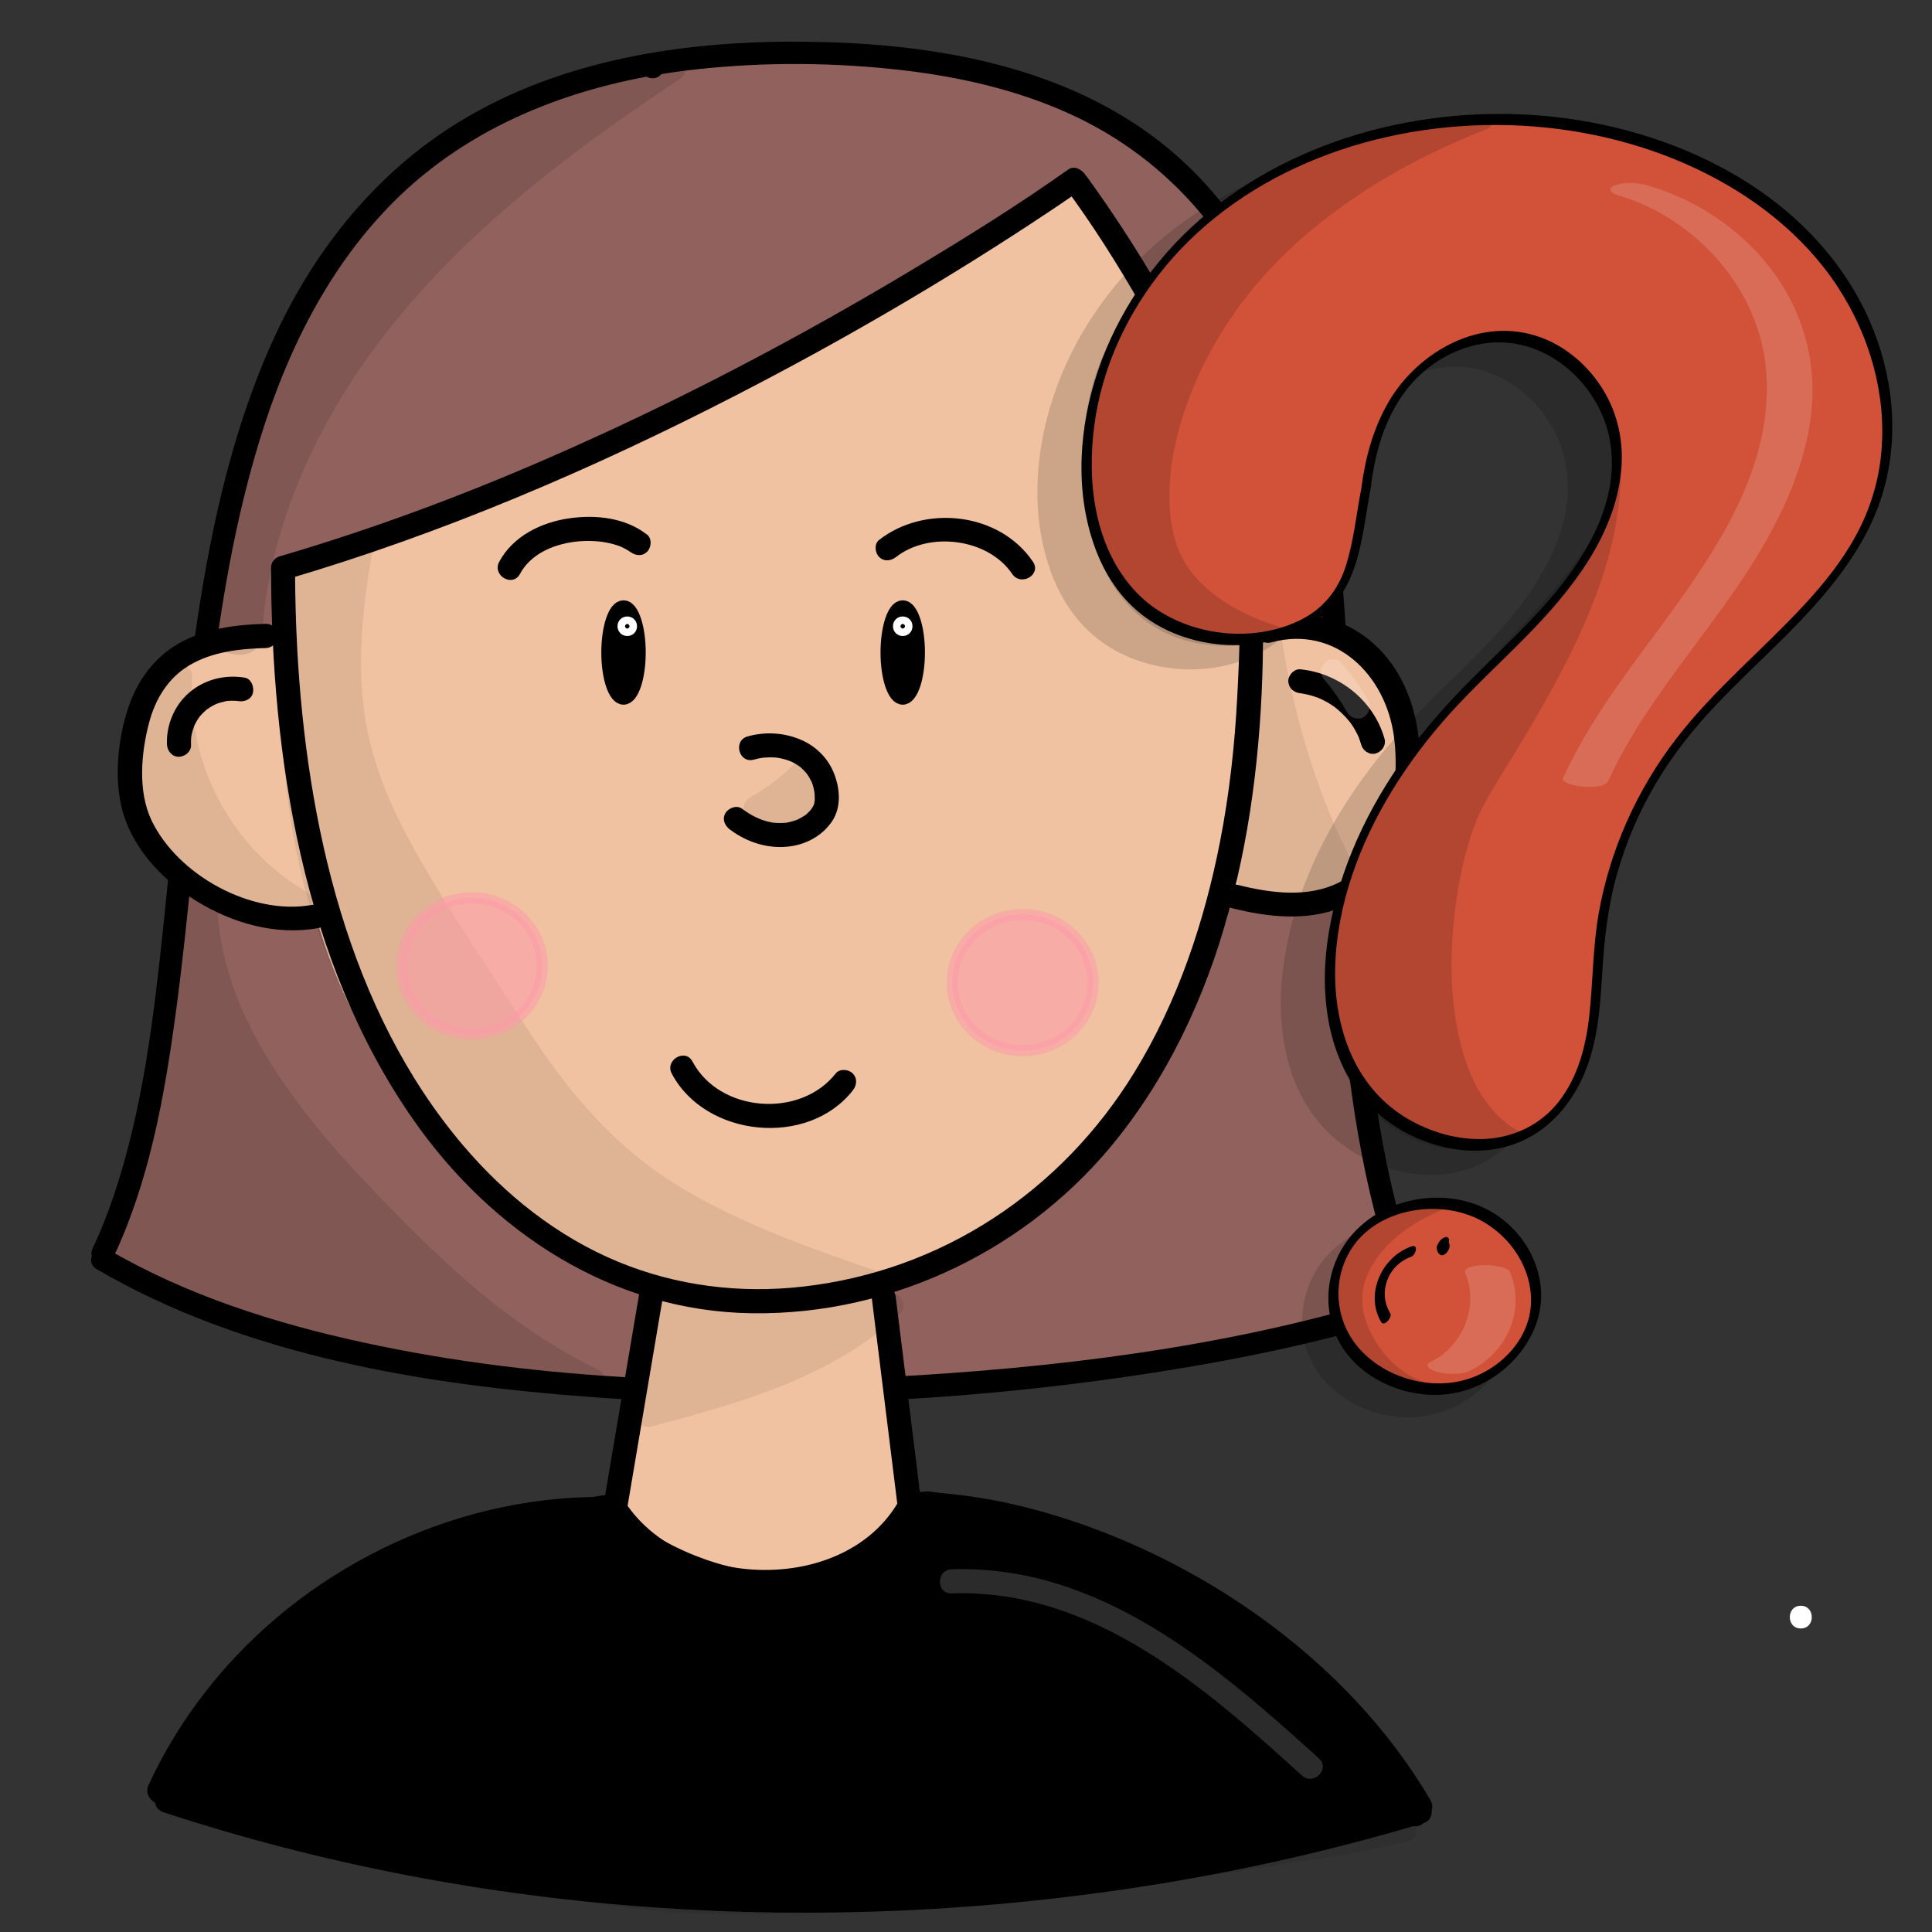 <?xml version="1.0" encoding="utf-8"?>
<!-- Generator: Adobe Adobe Illustrator 24.2.0, SVG Export Plug-In . SVG Version: 6.00 Build 0)  -->
<svg version="1.1" xmlns="http://www.w3.org/2000/svg" xmlns:xlink="http://www.w3.org/1999/xlink" x="0px" y="0px"
	 viewBox="0 0 170.08 170.08" style="enable-background:new 0 0 170.08 170.08;" xml:space="preserve">
<rect x="0" y="0" width="170.08" height="170.08" fill="#333333" stroke="none"/>
<style type="text/css">
	.st0{fill:#91625D;}
	.st1{fill:#F0C2A1;}
	.st2{stroke:#000000;stroke-width:1.25;stroke-miterlimit:10;}
	.st3{fill:none;stroke:#FFFFFF;stroke-width:1.059;stroke-miterlimit:10;}
	.st4{opacity:0.078;}
	.st5{opacity:0.529;fill:#FE9AA8;stroke:#FE99A9;stroke-width:0.974;stroke-miterlimit:10;}
	.st6{opacity:0.11;}
	.st7{opacity:0.169;}
	.st8{fill:#FFFFFF;}
	.st9{fill:#ECC9AD;}
	.st10{opacity:0.161;}
	.st11{fill:#F0F6FA;}
	.st12{opacity:0.149;}
	.st13{opacity:0.031;}
	.st14{stroke:#000000;stroke-width:0.061;stroke-miterlimit:10;}
	.st15{fill:#C8354F;}
	.st16{fill:#C93550;}
	.st17{fill:#6DB671;}
	.st18{fill:#6CB671;}
	.st19{fill:#D1DFEA;}
	.st20{fill:#D3E1ED;}
	.st21{fill:#C8354E;}
	.st22{fill:#F3C058;}
	.st23{fill:#C8AE9D;}
	.st24{opacity:0.141;}
	.st25{fill:#D15238;}
	.st26{fill:#D15239;}
</style>
<g id="Ebene_4_5_">
</g>
<g id="Ebene_6_11_">
</g>
<g id="Ebene_15_1_">
	<g>
		<path class="st0" d="M9.02,110.38C24.07,79.09,2.95,4.67,69.84,4.67c67.56,0,38.23,68.03,54.74,109.89
			c-28.51,9.37-87.04,13.09-115.56-3.7"/>
		<g>
			<path d="M9.89,110.88c3.24-6.77,4.58-14.3,5.58-21.68c1.18-8.7,1.79-17.45,2.79-26.17c1-8.71,2.34-17.48,5.09-25.83
				c2.55-7.73,6.48-15.1,12.56-20.63c6.99-6.34,16.17-9.46,25.43-10.47c6.05-0.66,12.24-0.61,18.28,0.1
				c5,0.59,10.02,1.75,14.61,3.85c7.47,3.42,13.09,9.28,16.49,16.72c3.56,7.79,4.79,16.51,5.49,24.97
				c0.8,9.56,0.87,19.17,1.38,28.75c0.5,9.42,1.36,18.94,3.91,28.05c0.6,2.13,1.29,4.22,2.1,6.28c0.23-0.41,0.47-0.82,0.7-1.23
				c-13.92,4.55-28.75,6.56-43.32,7.47c-16.31,1.02-33,0.6-49.01-2.88c-7.8-1.69-15.54-4.15-22.46-8.19
				c-1.11-0.65-2.12,1.08-1.01,1.73c13.07,7.64,28.86,10.2,43.75,11.28c16.61,1.21,33.45,0.34,49.89-2.25
				c7.66-1.21,15.31-2.81,22.69-5.23c0.47-0.15,0.9-0.71,0.7-1.23c-3.46-8.82-4.82-18.3-5.55-27.69
				c-0.76-9.76-0.82-19.56-1.39-29.33c-0.52-8.95-1.36-18.09-4.23-26.63c-2.59-7.72-7.05-14.67-13.84-19.33
				c-8.69-5.97-19.68-7.57-30-7.64C60.16,3.6,49.38,5.24,40.4,10.74c-7.19,4.4-12.56,11.05-16.11,18.65
				c-3.7,7.93-5.62,16.57-6.92,25.19c-1.36,8.98-2.05,18.03-3,27.05c-0.84,7.95-1.8,16.06-4.37,23.67
				c-0.53,1.56-1.13,3.09-1.84,4.58C7.61,111.03,9.33,112.05,9.89,110.88L9.89,110.88z"/>
		</g>
	</g>
</g>
<g id="Ebene_7_5_">
	<g>
		<path class="st1" d="M24.93,56.21C17.71,55.69,11,62.95,12.12,70.09c1.12,7.14,9.73,12.01,16.45,9.31
			c3.68,15,15.55,27.72,30.28,32.47c-1.41,7.61-3.26,13.39-4.68,20.99c7.82,5.32,18.43,8.19,25.88-0.49
			c-0.9-7.19-2.84-11.96-3.73-19.15c14.66-5.43,27.88-19.66,31.24-34.89c6.93,2.69,16.21-0.19,16.58-10.35
			c0.27-7.41-6.79-12.04-14.13-12.52c0-16.85-15.43-39.62-15.43-39.62S76.33,33.31,25.63,50"/>
		<g>
			<path class="st1" d="M24.93,55.15c-6.36-0.35-12.33,4.58-13.69,10.73c-1.36,6.12,2.44,11.87,8.02,14.23
				c3.04,1.28,6.49,1.51,9.59,0.32c-0.43-0.25-0.87-0.49-1.3-0.74c3,11.98,10.95,22.48,21.5,28.86c2.99,1.81,6.2,3.26,9.52,4.35
				c-0.25-0.43-0.49-0.87-0.74-1.3c-1.33,7.05-3.35,13.94-4.68,20.99c-0.09,0.49,0.07,0.92,0.49,1.2
				c4.84,3.26,10.78,5.78,16.73,5.07c2.98-0.36,5.71-1.54,8.05-3.41c1.16-0.93,2.83-2.07,2.61-3.68c-0.26-1.95-0.61-3.89-1.03-5.82
				c-0.92-4.23-2.07-8.41-2.62-12.72c-0.26,0.34-0.52,0.68-0.78,1.02c12.08-4.53,22.48-14.03,28.3-25.53
				c1.62-3.21,2.88-6.59,3.68-10.1c-0.43,0.25-0.87,0.49-1.3,0.74c5.13,1.93,11.58,1.06,15.16-3.38c4.21-5.22,3.53-13.22-1.64-17.5
				c-3.04-2.52-6.89-3.78-10.79-4.07c0.35,0.35,0.71,0.71,1.06,1.06c-0.04-7.22-2.4-14.29-5.19-20.86
				c-2.38-5.61-5.24-11.02-8.43-16.22c-0.63-1.04-1.28-2.07-1.96-3.08c-0.39-0.57-1.15-0.71-1.66-0.21
				c-2.73,2.61-5.81,4.65-9.02,6.77c-9.63,6.37-20.02,11.58-30.58,16.19c-9.44,4.12-19.1,7.7-28.88,10.92
				c-1.29,0.42-0.74,2.47,0.56,2.04c15.62-5.15,31.02-11.22,45.59-18.89c7.31-3.85,14.49-8.09,21.01-13.18
				c0.96-0.75,1.93-1.51,2.81-2.35c-0.55-0.07-1.11-0.14-1.66-0.21c5.67,8.38,10.49,17.84,13.37,27.54
				c1.11,3.75,1.9,7.62,1.92,11.55c0,0.6,0.48,1.02,1.06,1.06c5.58,0.41,12.12,3.56,12.99,9.7c0.74,5.24-2.24,10.34-7.43,11.65
				c-2.57,0.65-5.26,0.37-7.73-0.56c-0.52-0.2-1.19,0.22-1.3,0.74c-3.45,15.29-15.93,28.68-30.5,34.15
				c-0.39,0.15-0.84,0.54-0.78,1.02c0.83,6.47,2.9,12.69,3.73,19.15c0.1-0.25,0.21-0.5,0.31-0.75c-3.17,3.62-7.39,5.53-12.22,5.17
				c-4.48-0.33-8.71-2.38-12.38-4.85c0.16,0.4,0.32,0.8,0.49,1.2c1.33-7.05,3.35-13.94,4.68-20.99c0.11-0.58-0.16-1.11-0.74-1.3
				c-14.42-4.71-25.86-17.02-29.54-31.73c-0.13-0.52-0.78-0.94-1.3-0.74c-5.87,2.25-13.25-1.36-14.91-7.49
				c-1.87-6.91,4.65-14,11.56-13.62C26.29,57.34,26.29,55.22,24.93,55.15L24.93,55.15z"/>
		</g>
	</g>
</g>
<g id="Ebene_10_4_">
	<g>
		<path d="M15.56,157.46c0.71-3.58,2.74-6.78,5.17-9.52c8.12-9.14,20.45-13.47,32.56-15.27c0.31,1.09,1.29,1.83,2.23,2.46
			c4.12,2.72,8.96,4.6,13.9,4.39s9.93-2.8,12.17-7.19c15.92,2.1,30.9,10.56,40.89,23.09c1.01,1.27,2.01,2.67,2.1,4.29
			c-4.06-0.38-8.1,0.63-12.08,1.51c-14.94,3.31-30.24,4.97-45.55,4.94c-5.36-0.01-10.72-0.23-16.08-0.45
			c-2.91-0.12-5.82-0.24-8.69-0.68c-3.01-0.47-5.95-1.29-8.88-2.15c-5.8-1.71-11.56-3.57-17.27-5.57"/>
		<g>
			<path d="M16.58,157.74c1.63-7.7,8.65-13.55,15.23-17.19c6.7-3.71,14.22-5.72,21.76-6.86c-0.43-0.25-0.87-0.49-1.3-0.74
				c1.01,2.76,4.43,4.29,6.93,5.43c2.94,1.33,6.11,2.2,9.36,2.22c5.58,0.04,11.28-2.69,13.96-7.73c-0.4,0.16-0.8,0.32-1.2,0.49
				c13.21,1.78,25.71,7.83,35.27,17.13c1.32,1.28,2.58,2.62,3.78,4.02c1.27,1.48,2.96,3.18,3.17,5.21c0.35-0.35,0.71-0.71,1.06-1.06
				c-3.4-0.28-6.75,0.31-10.06,1.03c-3.47,0.76-6.94,1.52-10.44,2.15c-7.12,1.28-14.3,2.19-21.51,2.72
				c-7.14,0.52-14.31,0.65-21.47,0.47c-3.57-0.09-7.15-0.23-10.72-0.38c-3.62-0.15-7.21-0.38-10.76-1.17
				c-7.9-1.75-15.68-4.51-23.32-7.18c-1.29-0.45-1.84,1.59-0.56,2.04c6.91,2.42,13.9,4.76,20.98,6.61
				c6.86,1.8,13.92,1.86,20.97,2.09c14.44,0.48,28.83-0.21,43.1-2.51c4.02-0.65,8.02-1.41,11.99-2.29c3.9-0.86,7.78-1.8,11.8-1.47
				c0.53,0.04,1.11-0.52,1.06-1.06c-0.35-3.42-3.26-6.22-5.5-8.62c-2.39-2.56-5.01-4.91-7.79-7.04c-5.61-4.3-11.91-7.66-18.59-9.95
				c-3.86-1.32-7.84-2.25-11.89-2.79c-0.46-0.06-0.96,0.04-1.2,0.49c-2.26,4.25-6.97,6.59-11.69,6.68c-2.67,0.05-5.3-0.55-7.77-1.52
				c-1.34-0.53-2.63-1.19-3.87-1.93c-1.08-0.64-2.58-1.38-3.04-2.64c-0.22-0.59-0.69-0.83-1.3-0.74c-7.97,1.2-15.92,3.41-22.94,7.46
				c-6.77,3.9-13.83,10.1-15.52,18.07C14.26,158.51,16.3,159.08,16.58,157.74L16.58,157.74z"/>
		</g>
	</g>
</g>
<g id="Ebene_5_10_">
	<g>
		<g>
			<path d="M23.86,50c0.03,16.65,2.78,34.6,12.51,48.55c6.9,9.9,17.48,16.88,29.8,17.06c12.53,0.18,24.63-5.75,32.34-15.56
				c9.87-12.56,12.73-29.27,12.68-44.87c-0.01-4.23-0.22-8.32-1.36-12.41c-1.07-3.82-2.63-7.5-4.38-11.06
				c-2.67-5.43-5.84-10.66-9.36-15.59c-0.2-0.28-0.39-0.55-0.6-0.82c-0.32-0.43-0.94-0.74-1.45-0.38
				c-4.23,3.01-8.66,5.77-13.11,8.45C70.36,29.74,59.4,35.49,48.08,40.41c-7.63,3.32-15.45,6.22-23.44,8.56
				c-1.3,0.38-0.75,2.43,0.56,2.04c13.72-4.03,26.94-9.69,39.65-16.24c8.84-4.55,17.47-9.55,25.79-15c1.5-0.99,3.01-1.98,4.47-3.02
				c-0.48-0.13-0.97-0.25-1.45-0.38c2.49,3.34,4.72,6.89,6.79,10.49c3.72,6.46,7.32,13.59,8.31,21.07
				c0.58,4.38,0.39,8.99,0.16,13.39c-0.22,4.27-0.69,8.54-1.51,12.74c-1.39,7.12-3.73,14.12-7.54,20.33
				c-6.43,10.49-16.96,17.51-29.24,18.88c-5.5,0.62-11.08-0.07-16.21-2.19c-5.34-2.21-9.95-5.88-13.67-10.27
				C30.64,88.9,27.01,72.43,26.17,57.2c-0.13-2.4-0.19-4.8-0.2-7.21C25.97,48.63,23.86,48.63,23.86,50L23.86,50z"/>
		</g>
	</g>
	<g>
		<g>
			<path d="M23.38,54.92c-2.5,0.06-5.06,0.38-7.31,1.54c-2.28,1.18-3.85,3.22-4.7,5.62c-1.05,2.97-1.44,6.99-0.37,10
				c1.1,3.08,3.54,5.54,6.29,7.24c3.18,1.96,7.02,3.06,10.74,2.38c1.34-0.24,0.77-2.28-0.56-2.04c-5.32,0.97-11.83-2.62-14.13-7.44
				c-1.22-2.55-0.92-5.96-0.21-8.62c0.55-2.07,1.67-3.92,3.54-5.03c2.01-1.2,4.43-1.46,6.72-1.52
				C24.74,57.01,24.75,54.89,23.38,54.92L23.38,54.92z"/>
		</g>
	</g>
	<g>
		<g>
			<path d="M111.91,56.55c5.67-1.54,10.07,2.87,10.8,8.27c0.59,4.4-0.42,10.58-4.76,12.83c-2.74,1.42-6.08,0.98-8.94,0.26
				c-1.32-0.33-1.89,1.71-0.56,2.04c3.14,0.79,6.61,1.18,9.69-0.08c2.45-1,4.27-2.95,5.32-5.35c2.46-5.59,2.25-13.6-2.57-17.89
				c-2.64-2.34-6.15-3.06-9.53-2.14C110.04,54.87,110.6,56.91,111.91,56.55L111.91,56.55z"/>
		</g>
	</g>
	<g>
		<g>
			<path d="M59.14,94.52c2.98,5.61,11.98,6.51,15.93,1.48c0.36-0.45,0.43-1.05,0-1.5c-0.36-0.37-1.14-0.45-1.5,0
				c-3.12,3.97-10.21,3.46-12.61-1.05C60.33,92.25,58.5,93.32,59.14,94.52L59.14,94.52z"/>
		</g>
	</g>
	<g>
		<g>
			<path d="M66.37,66.87c0.26-0.07,0.53-0.13,0.8-0.17c-0.23,0.04,0.1-0.01,0.17-0.01c0.15-0.01,0.3-0.02,0.45-0.02
				c0.12,0,0.24,0,0.36,0.01c0.08,0,0.15,0.01,0.23,0.02c0.03,0,0.22,0.03,0.08,0.01c-0.17-0.02,0.13,0.02,0.13,0.02
				c0.06,0.01,0.12,0.02,0.18,0.04c0.15,0.03,0.29,0.07,0.43,0.11c0.11,0.03,0.23,0.08,0.34,0.12c0.19,0.06,0.03,0.01-0.01-0.01
				c0.07,0.03,0.13,0.06,0.2,0.09c0.24,0.12,0.46,0.26,0.68,0.41c0.14,0.1-0.18-0.16,0.03,0.02c0.04,0.04,0.09,0.08,0.13,0.12
				c0.09,0.08,0.17,0.16,0.25,0.25c0.04,0.04,0.08,0.09,0.12,0.13c0,0,0.18,0.22,0.09,0.1c-0.08-0.1,0.03,0.05,0.05,0.08
				c0.05,0.08,0.1,0.15,0.15,0.23c0.07,0.12,0.13,0.24,0.2,0.37c0.02,0.04,0.07,0.19,0.01,0.01c0.02,0.06,0.05,0.12,0.07,0.18
				c0.04,0.12,0.08,0.25,0.11,0.38c0.02,0.08,0.04,0.17,0.05,0.25c0.01,0.06,0.04,0.23,0.02,0.08c0.04,0.3,0.04,0.6,0.03,0.9
				c0.01-0.24-0.01,0-0.03,0.1c-0.01,0.05-0.04,0.1-0.05,0.15c-0.05,0.23,0.1-0.16-0.01,0.04c-0.05,0.1-0.1,0.19-0.16,0.28
				c-0.04,0.06-0.08,0.11-0.12,0.17c-0.09,0.12,0.12-0.13,0.01-0.02c-0.09,0.09-0.17,0.19-0.27,0.28c-0.04,0.04-0.09,0.08-0.13,0.12
				c-0.2,0.19,0.16-0.1-0.07,0.05c-0.23,0.15-0.45,0.28-0.69,0.39c-0.15,0.07,0.14-0.05-0.02,0.01c-0.06,0.02-0.12,0.05-0.19,0.07
				c-0.16,0.05-0.32,0.1-0.49,0.14c-0.08,0.02-0.17,0.03-0.25,0.05c-0.19,0.04,0.03,0-0.09,0.01c-0.18,0.01-0.36,0.03-0.54,0.02
				c-0.19,0-0.38-0.01-0.56-0.03c-0.21-0.02,0.24,0.06-0.12-0.02c-0.1-0.02-0.2-0.04-0.29-0.06c-0.87-0.21-1.6-0.61-2.33-1.15
				c-0.46-0.34-1.18-0.07-1.45,0.38c-0.32,0.54-0.08,1.1,0.38,1.45c1.54,1.16,3.44,1.75,5.36,1.48c1.45-0.21,2.82-0.97,3.64-2.2
				c0.87-1.3,0.69-3.03,0.09-4.41c-0.54-1.24-1.58-2.23-2.82-2.76c-1.48-0.64-3.15-0.74-4.71-0.3C64.5,65.2,65.05,67.25,66.37,66.87
				L66.37,66.87z"/>
		</g>
	</g>
	<g>
		<g>
			<path d="M45.77,50.53c0.93-1.72,2.83-2.57,4.77-2.83c0.85-0.12,1.97-0.1,2.78,0.05c0.44,0.08,0.88,0.2,1.3,0.36
				c0.05,0.02,0.01,0,0.15,0.07c0.1,0.05,0.19,0.09,0.28,0.14c0.09,0.05,0.18,0.1,0.27,0.16c0.03,0.02,0.31,0.22,0.15,0.09
				c0.45,0.35,1.06,0.44,1.5,0c0.37-0.37,0.45-1.14,0-1.5c-1.92-1.5-4.51-1.78-6.86-1.44c-2.46,0.35-4.94,1.56-6.16,3.82
				C43.3,50.66,45.12,51.73,45.77,50.53L45.77,50.53z"/>
		</g>
	</g>
	<g>
		<g>
			<path d="M78.89,49.03c2.93-2.29,8.11-1.63,10.22,1.5c0.76,1.12,2.59,0.07,1.83-1.07c-2.94-4.36-9.5-5.08-13.55-1.93
				c-0.45,0.35-0.37,1.13,0,1.5C77.84,49.47,78.44,49.38,78.89,49.03L78.89,49.03z"/>
		</g>
	</g>
	<ellipse class="st2" cx="54.89" cy="57.44" rx="1.33" ry="3.97"/>
	<ellipse class="st2" cx="79.47" cy="57.44" rx="1.33" ry="3.97"/>
	<g>
		<g>
			<path d="M53.26,133.4c5.95,8.92,22.04,9.53,27.65-0.11c0.69-1.18-1.14-2.25-1.83-1.07c-4.77,8.2-18.91,7.73-23.99,0.11
				C54.33,131.2,52.5,132.26,53.26,133.4L53.26,133.4z"/>
		</g>
	</g>
	<g>
		<g>
			<path d="M54.17,131.8c-13.31-0.43-26.53,5.71-35.07,15.88c-2.42,2.89-4.46,6.06-6.03,9.49c-0.56,1.23,1.26,2.31,1.83,1.07
				c5.31-11.59,16.1-20.18,28.44-23.2c3.55-0.87,7.18-1.24,10.84-1.12C55.54,133.97,55.53,131.85,54.17,131.8L54.17,131.8z"/>
		</g>
	</g>
	<g>
		<g>
			<path d="M80.05,133.43c13.79,0.19,27.52,7.44,37.07,17.11c2.68,2.72,5.06,5.72,6.99,9.02c0.69,1.18,2.52,0.11,1.83-1.07
				c-7.25-12.4-20.56-21.58-34.25-25.43c-3.78-1.06-7.7-1.7-11.63-1.75C78.69,131.3,78.69,133.41,80.05,133.43L80.05,133.43z"/>
		</g>
	</g>
	<g>
		<g>
			<path d="M14.37,159.53c27.9,9.17,58.08,11.04,87.03,6.42c8.08-1.29,16.07-3.11,23.9-5.45c1.3-0.39,0.75-2.43-0.56-2.04
				c-27.74,8.28-57.55,10.07-86.06,5c-8.05-1.43-15.98-3.42-23.75-5.97C13.63,157.06,13.08,159.11,14.37,159.53L14.37,159.53z"/>
		</g>
	</g>
	<g>
		<g>
			<path d="M56.24,114.07c-1.03,6.08-2.05,12.15-3.08,18.23c-0.23,1.33,1.82,1.91,2.04,0.56c1.03-6.08,2.05-12.15,3.08-18.23
				C58.5,113.3,56.46,112.72,56.24,114.07L56.24,114.07z"/>
		</g>
	</g>
	<g>
		<g>
			<path d="M76.73,114.14c0.75,6.08,1.51,12.15,2.26,18.23c0.17,1.33,2.29,1.35,2.12,0c-0.75-6.08-1.51-12.15-2.26-18.23
				C78.69,112.81,76.57,112.79,76.73,114.14L76.73,114.14z"/>
		</g>
	</g>
</g>
<g id="Ebene_11_1_">
	<g>
		<g>
			<path d="M114.48,61.03c0.03,0,0.33,0.04,0.08,0.01c0.09,0.01,0.18,0.03,0.27,0.05c0.17,0.03,0.33,0.07,0.49,0.11
				c0.16,0.04,0.32,0.09,0.48,0.15c0.09,0.03,0.17,0.06,0.26,0.09c0.03,0.01,0.3,0.13,0.09,0.03c0.3,0.15,0.61,0.29,0.89,0.47
				c0.16,0.1,0.31,0.2,0.46,0.31c0.02,0.01,0.22,0.17,0.11,0.08c-0.1-0.07,0.12,0.1,0.14,0.12c0.26,0.22,0.5,0.45,0.73,0.7
				c0.11,0.12,0.22,0.25,0.33,0.38c-0.14-0.17,0.03,0.04,0.06,0.08c0.05,0.07,0.11,0.15,0.16,0.23c0.19,0.28,0.35,0.57,0.5,0.88
				c0.04,0.08,0.08,0.17,0.11,0.25c-0.09-0.22,0.02,0.06,0.03,0.09c0.06,0.17,0.12,0.35,0.17,0.52c0.15,0.53,0.75,0.92,1.3,0.74
				c0.54-0.18,0.9-0.73,0.74-1.3c-0.95-3.34-3.98-5.76-7.41-6.1c-0.55-0.05-1.08,0.53-1.06,1.06
				C113.45,60.59,113.89,60.97,114.48,61.03L114.48,61.03z"/>
		</g>
	</g>
	<g>
		<g>
			<path d="M21.52,59.65c-1.79-0.28-3.59,0.18-4.95,1.4c-1.25,1.11-1.95,2.84-1.87,4.51c0.03,0.55,0.47,1.09,1.06,1.06
				c0.55-0.02,1.09-0.47,1.06-1.06c-0.01-0.17-0.01-0.34,0-0.51c0-0.07,0.01-0.14,0.02-0.21c0.01-0.08,0.01-0.06-0.01,0.07
				c0.01-0.04,0.01-0.08,0.02-0.13c0.06-0.31,0.15-0.61,0.26-0.91c0.04-0.12-0.08,0.16,0.01-0.02c0.04-0.08,0.07-0.15,0.12-0.23
				c0.08-0.15,0.17-0.3,0.27-0.44c0.02-0.02,0.16-0.22,0.07-0.1c-0.09,0.12,0.06-0.07,0.08-0.09c0.11-0.13,0.23-0.25,0.36-0.37
				c0.05-0.05,0.11-0.1,0.16-0.14c0.03-0.03,0.07-0.06,0.1-0.08c-0.09,0.07-0.1,0.08-0.04,0.03c0.14-0.08,0.27-0.18,0.41-0.26
				c0.08-0.04,0.15-0.08,0.23-0.12c0.02-0.01,0.25-0.12,0.11-0.06c-0.13,0.06,0.13-0.05,0.16-0.06c0.07-0.02,0.14-0.05,0.21-0.07
				c0.17-0.05,0.34-0.09,0.51-0.13c0.03-0.01,0.27-0.04,0.12-0.02c-0.15,0.02,0.09-0.01,0.12-0.01c0.18-0.01,0.35-0.02,0.53-0.01
				c0.09,0,0.18,0.01,0.26,0.02c0.23,0.01-0.18-0.03,0.07,0.01c0.54,0.09,1.17-0.14,1.3-0.74C22.38,60.44,22.11,59.74,21.52,59.65
				L21.52,59.65z"/>
		</g>
	</g>
</g>
<g id="Ebene_12_1_">
	<circle class="st3" cx="55.22" cy="55.13" r="0.33"/>
	<circle class="st3" cx="79.47" cy="55.13" r="0.33"/>
</g>
<g id="Ebene_13_1_">
	<g class="st4">
		<path d="M31.8,47.91c-3.39,18.94,1.06,23.6,14.03,43.74c2.08,3.23,4.37,6.37,7.16,9.01c6.56,6.22,15.4,9.34,23.95,12.29
			c-5.2,0.18-10.41,0-15.59-0.54c-3.34-0.35-6.72-0.87-9.74-2.31c-2.51-1.2-4.68-3-6.79-4.8c-5.37-4.59-9.65-10.53-12.9-16.79
			c-3.7-7.12-5.45-14.34-5.95-22.35c-0.46-7.34-1.3-8.86-0.35-16.15"/>
		<g>
			<path d="M30.78,47.62c-0.87,4.94-1.51,10.02-0.86,15.03c0.55,4.29,2.09,8.29,4.11,12.1c2.76,5.19,6.12,10.06,9.32,14.99
				c3.75,5.78,7.57,11.24,13.31,15.22c6.05,4.19,13.11,6.63,20.02,9.01c0.09-0.69,0.19-1.39,0.28-2.08
				c-6.62,0.21-13.57,0.15-20.08-1.21c-6.17-1.29-11.09-5.44-15.26-9.98c-8.44-9.17-13.52-21.03-14.49-33.43
				c-0.23-2.93-0.52-5.85-0.75-8.78c-0.22-2.85-0.04-5.67,0.32-8.5c0.17-1.35-1.95-1.34-2.12,0c-0.34,2.73-0.53,5.46-0.34,8.2
				c0.19,2.65,0.51,5.29,0.69,7.95c0.43,6.38,1.64,12.66,4.1,18.58c2.4,5.79,5.75,11.26,9.82,16.04c2.09,2.45,4.42,4.65,6.93,6.68
				c2.43,1.97,5,3.66,8.01,4.62c3.53,1.13,7.32,1.43,10.99,1.7c4.06,0.3,8.12,0.37,12.19,0.24c1.22-0.04,1.41-1.69,0.28-2.08
				c-5.97-2.06-12-4.16-17.43-7.45c-5.76-3.5-9.84-8.39-13.46-13.99c-3.19-4.94-6.53-9.8-9.44-14.91
				c-2.09-3.65-3.87-7.47-4.65-11.62c-0.98-5.21-0.34-10.6,0.57-15.77C33.05,46.86,31.01,46.28,30.78,47.62L30.78,47.62z"/>
		</g>
	</g>
	<g class="st4">
		<path d="M57.09,124.55c7.66-2.02,15.66-4.22,21.41-9.64c-6.43,0.52-13.03,1.02-19.24-0.75c-0.2-0.06-0.41-0.12-0.61-0.05
			c-0.37,0.12-0.49,0.57-0.54,0.96c-0.41,2.79-0.83,5.58-1.24,8.37"/>
		<g>
			<path d="M57.37,125.57c7.77-2.05,15.85-4.31,21.88-9.91c0.64-0.6,0.17-1.88-0.75-1.81c-5.37,0.43-10.88,0.9-16.22-0.08
				c-1.8-0.33-4.57-1.74-5.18,0.89c-0.63,2.76-0.85,5.69-1.26,8.49c-0.2,1.33,1.84,1.91,2.04,0.56c0.36-2.44,0.72-4.88,1.08-7.32
				c0.04-0.27,0.37-1.36,0.01-1.21c0.32-0.13,1.4,0.36,1.76,0.44c1.14,0.25,2.29,0.42,3.44,0.56c4.76,0.55,9.56,0.17,14.32-0.21
				c-0.25-0.6-0.5-1.21-0.75-1.81c-5.75,5.34-13.55,7.42-20.94,9.37C55.49,123.88,56.05,125.92,57.37,125.57L57.37,125.57z"/>
		</g>
	</g>
	<g class="st4">
		<path d="M31.05,141.25c4.84,4.85,11.41,7.5,17.78,10.03c10.05,3.99,20.16,7.99,30.73,10.29c14.48,3.14,29.68,2.98,44.09-0.48
			c-17.2,3.47-34.69,5.38-52.21,6.18c-3.9,0.18-7.81,0.3-11.71,0.06c-5.32-0.33-10.57-1.34-15.77-2.5
			c-9.61-2.15-19.1-4.83-28.41-8.04c3.28-6.02,7.84-11.34,13.29-15.52"/>
		<g>
			<path d="M30.3,142c4.16,4.1,9.39,6.67,14.73,8.89c6.01,2.5,12.1,4.87,18.24,7.04c12.54,4.42,25.48,7.14,38.83,6.93
				c7.35-0.12,14.68-1.05,21.82-2.75c1.33-0.32,0.76-2.31-0.56-2.04c-14.01,2.82-28.2,4.61-42.44,5.59
				c-7.03,0.49-14.16,1.04-21.2,0.6c-7.15-0.44-14.21-2.08-21.15-3.79c-7.68-1.89-15.27-4.14-22.76-6.71
				c0.21,0.52,0.42,1.04,0.63,1.56c3.28-5.96,7.74-11.14,13.12-15.3c1.08-0.83-0.43-2.32-1.5-1.5c-5.51,4.26-10.09,9.63-13.45,15.73
				c-0.35,0.63-0.02,1.33,0.63,1.56c6.87,2.36,13.83,4.45,20.88,6.24c6.8,1.73,13.7,3.36,20.69,4.09c7.19,0.76,14.47,0.25,21.66-0.2
				c7.22-0.46,14.42-1.11,21.59-1.99c7.99-0.98,15.95-2.25,23.85-3.84c-0.19-0.68-0.38-1.36-0.56-2.04
				c-12.55,2.98-25.68,3.51-38.41,1.45c-12.57-2.04-24.46-6.73-36.23-11.41c-6.04-2.4-12.22-4.97-16.92-9.61
				C30.83,139.55,29.33,141.04,30.3,142L30.3,142z"/>
		</g>
	</g>
	<g class="st4">
		<path d="M15.86,59.62c-0.58,7.86,3.69,15.87,10.55,19.78c-1.31,0.7-2.91,0.35-4.35-0.04c-2.48-0.68-5.13-1.56-6.61-3.66
			c-0.9-1.28-1.25-2.85-1.58-4.38c-0.45-2.11-0.91-4.24-0.91-6.4c0-2.16,0.5-4.38,1.78-6.12"/>
		<g>
			<path d="M14.8,59.62c-0.54,8.29,3.9,16.53,11.07,20.7c0-0.61,0-1.22,0-1.83c-1.12,0.52-2.41,0.16-3.53-0.15
				c-0.96-0.26-1.92-0.54-2.84-0.93c-2.07-0.87-3.48-2.23-4.13-4.41c-0.66-2.22-1.15-4.63-1.31-6.94c-0.16-2.38,0.2-4.74,1.6-6.72
				c0.79-1.12-1.05-2.17-1.83-1.07c-1.63,2.31-2.09,5.2-1.87,7.98c0.12,1.55,0.41,3.09,0.73,4.61c0.28,1.34,0.55,2.7,1.09,3.96
				c1,2.36,2.98,3.78,5.31,4.7c2.41,0.95,5.37,1.95,7.85,0.79c0.74-0.35,0.64-1.46,0-1.83c-6.57-3.82-10.52-11.3-10.02-18.87
				C17.01,58.25,14.89,58.26,14.8,59.62L14.8,59.62z"/>
		</g>
	</g>
	<g class="st4">
		<path d="M111.8,56.49c1.05,6.93,3.17,13.7,6.27,19.98c0.16,0.33,0.31,0.75,0.07,1.02c-0.11,0.12-0.27,0.17-0.43,0.21
			c-2.4,0.62-5.07-0.31-7.36,0.62c-0.41-0.42-0.37-1.08-0.31-1.66c0.7-6.35,0.97-12.75,0.81-19.14"/>
		<g>
			<path d="M110.78,56.77c0.75,4.91,2.02,9.72,3.81,14.35c0.41,1.07,0.85,2.14,1.32,3.19c0.24,0.54,0.49,1.09,0.74,1.62
				c0.07,0.14,0.28,0.79,0.43,0.89c0.08,0.3,0.2,0.25,0.36-0.14c-0.12,0.03-0.24,0.05-0.36,0.08c-2.27,0.09-4.83-0.25-7,0.54
				c0.4,0.16,0.8,0.32,1.2,0.49c-0.4-0.53-0.14-1.36-0.08-1.98c0.09-0.85,0.17-1.7,0.24-2.55c0.15-1.77,0.27-3.54,0.36-5.31
				c0.17-3.48,0.2-6.96,0.12-10.44c-0.03-1.36-2.15-1.37-2.12,0c0.09,3.76,0.04,7.53-0.17,11.29c-0.1,1.84-0.24,3.69-0.41,5.52
				c-0.13,1.39-0.71,3.3,0.22,4.53c0.27,0.35,0.73,0.66,1.2,0.49c2.44-0.89,5.2,0.28,7.6-0.7c1.07-0.44,1.27-1.45,0.87-2.45
				c-0.5-1.27-1.18-2.48-1.71-3.74c-2.2-5.2-3.71-10.67-4.57-16.25C112.61,54.87,110.57,55.44,110.78,56.77L110.78,56.77z"/>
		</g>
	</g>
	<g class="st4">
		<path d="M66.53,71.2c1.67-0.98,3.21-2.18,4.57-3.57c0.65,1.56,1.19,3.62-0.09,4.73c-1.23,1.06-3.12,0.35-4.53-0.44"/>
		<g>
			<path d="M67.07,72.11c1.75-1.02,3.36-2.29,4.78-3.73c-0.59-0.16-1.18-0.31-1.77-0.47c0.23,0.56,0.43,1.14,0.56,1.73
				c0.03,0.15,0.05,0.29,0.08,0.44c0,0.01-0.02-0.23-0.02-0.11c0,0.04,0.01,0.09,0.01,0.13c0.01,0.08,0.01,0.15,0.01,0.23
				c0,0.14,0,0.28-0.01,0.42c0,0.03-0.01,0.06-0.01,0.09c0,0,0.05-0.23,0.02-0.13c-0.02,0.08-0.03,0.16-0.05,0.24
				c-0.02,0.06-0.03,0.12-0.05,0.18c-0.07,0.22,0.09-0.15,0,0c-0.03,0.05-0.05,0.11-0.09,0.16c-0.02,0.04-0.16,0.23-0.05,0.1
				c0.12-0.14-0.05,0.05-0.08,0.08c-0.05,0.05-0.09,0.09-0.14,0.13c-0.14,0.13,0.16-0.1-0.01,0c-0.08,0.05-0.15,0.09-0.23,0.13
				c-0.17,0.09,0.19-0.06,0.01,0c-0.07,0.02-0.15,0.05-0.22,0.06c-0.04,0.01-0.26,0.04-0.09,0.02c0.18-0.02-0.12,0.01-0.16,0.01
				c-0.14,0-0.27,0-0.41-0.01c-0.27-0.02,0.16,0.03-0.03,0c-0.08-0.02-0.16-0.03-0.24-0.05c-0.18-0.04-0.35-0.09-0.53-0.15
				c-0.09-0.03-0.19-0.06-0.28-0.1c-0.04-0.02-0.29-0.12-0.15-0.06c0.13,0.06,0.01,0.01-0.01-0.01c-0.06-0.03-0.11-0.05-0.17-0.08
				c-0.08-0.04-0.16-0.07-0.23-0.11c-0.17-0.09-0.34-0.18-0.51-0.27c-0.48-0.27-1.18-0.13-1.45,0.38c-0.26,0.5-0.14,1.16,0.38,1.45
				c0.7,0.39,1.44,0.73,2.21,0.93c0.79,0.21,1.7,0.29,2.48,0c0.8-0.3,1.5-0.86,1.86-1.65c0.37-0.81,0.4-1.66,0.28-2.54
				c-0.11-0.77-0.35-1.51-0.65-2.23c-0.15-0.35-0.35-0.63-0.74-0.74c-0.36-0.1-0.77,0-1.03,0.27c-0.67,0.68-1.38,1.32-2.13,1.91
				c-0.09,0.07-0.05,0.05,0.01-0.01c-0.04,0.04-0.09,0.07-0.13,0.1c-0.09,0.07-0.18,0.13-0.27,0.2c-0.19,0.14-0.39,0.28-0.59,0.41
				c-0.41,0.28-0.82,0.54-1.25,0.79c-0.48,0.28-0.69,0.97-0.38,1.45C65.93,72.21,66.56,72.41,67.07,72.11L67.07,72.11z"/>
		</g>
	</g>
</g>
<g id="Ebene_16_1_">
	<ellipse class="st5" cx="90.03" cy="86.5" rx="6.2" ry="6"/>
	<ellipse class="st5" cx="41.54" cy="85.04" rx="6.2" ry="6"/>
</g>
<g id="Ebene_17_1_">
</g>
<g id="Ebene_21">
	<g class="st6">
		<path d="M59.38,6.06c-9.03,5.97-17.8,12.54-24.74,20.85S22.65,45.43,22.05,56.24c-0.71,0.78-2.12,0.39-2.71-0.48
			c-0.59-0.87-0.71-2.01-0.56-3.06c1.66-11.46,5.37-22.03,12.17-30.76s17.5-14.14,28.4-16.05"/>
		<g>
			<path d="M58.88,5.2c-14.29,9.47-28.31,20.86-34.76,37.28c-1.73,4.4-2.78,9.04-3.07,13.76c0.1-0.24,0.2-0.47,0.29-0.71
				c-0.49,0.42-1.13-0.22-1.34-0.62c-0.28-0.54-0.31-1.23-0.27-1.82c0.09-1.25,0.38-2.52,0.61-3.75c0.43-2.3,0.96-4.58,1.59-6.83
				c1.23-4.38,2.88-8.64,5.05-12.65c4.3-7.96,10.44-14.29,18.54-18.39c4.43-2.24,9.21-3.75,14.09-4.62
				c1.26-0.23,0.73-2.15-0.53-1.93c-8.77,1.56-17.25,5.24-23.97,11.15c-6.81,5.99-11.37,14.37-14.19,22.9
				c-1.46,4.42-2.62,9.09-3.14,13.73c-0.21,1.84,0.32,4.15,2.3,4.79c0.73,0.24,1.57,0.23,2.24-0.19c0.96-0.6,0.76-1.73,0.86-2.72
				c0.94-9.56,5.42-18.58,11.38-25.99c7.01-8.73,16.06-15.51,25.33-21.66C60.96,6.22,59.96,4.49,58.88,5.2L58.88,5.2z"/>
		</g>
	</g>
	<g class="st6">
		<path d="M18.12,79.08c0.05,10.37,7.2,19.23,14.37,26.73c5.82,6.09,12.06,12.04,19.69,15.63c-10.9-2.14-21.81-4.28-32.71-6.43
			c-3.42-0.67-7.48-1.92-8.35-5.3c-0.36-1.41-0.04-2.9,0.28-4.32c1.91-8.53,3.83-17.06,5.74-25.59"/>
		<g>
			<path d="M17.12,79.08c0.1,7.37,3.55,13.99,7.95,19.72c4.56,5.94,9.98,11.53,15.72,16.33c3.35,2.8,6.94,5.29,10.89,7.17
				c0.26-0.61,0.51-1.22,0.77-1.83c-9.93-1.95-19.85-3.9-29.78-5.85c-3.18-0.62-8.07-0.97-10.05-3.98c-1.3-1.97-0.34-4.58,0.13-6.67
				c0.54-2.41,1.08-4.83,1.63-7.24c1.25-5.55,2.49-11.11,3.74-16.66c0.28-1.25-1.65-1.79-1.93-0.53
				c-1.19,5.31-2.38,10.62-3.58,15.94c-0.58,2.58-1.16,5.15-1.73,7.73c-0.5,2.21-1.32,4.67-0.67,6.93c1.01,3.49,4.82,4.91,8.02,5.64
				c5.17,1.17,10.42,2.06,15.62,3.08c6.02,1.18,12.04,2.37,18.06,3.55c1.04,0.2,1.86-1.31,0.77-1.83
				c-6.68-3.19-12.24-8.08-17.4-13.31c-4.97-5.05-9.94-10.37-13.18-16.74c-1.82-3.57-2.93-7.43-2.99-11.44
				C19.1,77.79,17.1,77.79,17.12,79.08L17.12,79.08z"/>
		</g>
	</g>
	<g>
		<g>
			<path d="M57.45,6.89c1.29,0,1.29-2,0-2C56.16,4.89,56.16,6.89,57.45,6.89L57.45,6.89z"/>
		</g>
	</g>
</g>
<g id="Ebene_18_1_">
</g>
<g id="Ebene_14_1_">
	<g class="st7">
		<g>
			<path class="st8" d="M103.7,53.1c1.36,0,1.36-2.12,0-2.12C102.33,50.98,102.33,53.1,103.7,53.1L103.7,53.1z"/>
		</g>
	</g>
	<g class="st7">
		<g>
			<path class="st8" d="M116.6,59.86c0.25,0.28,0.48,0.57,0.71,0.86c-0.06-0.07-0.11-0.14-0.17-0.21c0.54,0.71,1.03,1.45,1.47,2.23
				c0.27,0.48,0.98,0.68,1.45,0.38c0.49-0.32,0.67-0.93,0.38-1.45c-0.66-1.18-1.45-2.29-2.34-3.31c-0.37-0.42-1.13-0.4-1.5,0
				C116.19,58.8,116.21,59.41,116.6,59.86L116.6,59.86z"/>
		</g>
	</g>
	<g class="st7">
		<g>
			<path class="st8" d="M83.77,140.27c12.41-0.42,22.24,8.22,30.85,16.04c1.01,0.91,2.51-0.58,1.5-1.5
				c-9.04-8.2-19.35-17.1-32.35-16.66C82.41,138.2,82.4,140.32,83.77,140.27L83.77,140.27z"/>
		</g>
	</g>
	<g>
		<g>
			<path class="st8" d="M158.53,143.36c1.29,0,1.29-2,0-2C157.24,141.36,157.24,143.36,158.53,143.36L158.53,143.36z"/>
		</g>
	</g>
</g>
<g id="Ebene_9_6_">
</g>
<g id="Ebene_3">
	<g>
		<g>
			<g id="Ebene_2_Kopie">
				<g class="st12">
					<path d="M127.85,108.69c3.37,1.51,5.48,5.1,4.99,8.5c-0.49,3.4-3.54,6.33-7.21,6.95c-3.67,0.61-7.69-1.14-9.5-4.15
						c-1.81-3.01-1.27-7.05,1.27-9.55c2.54-2.5,6.9-3.26,10.29-1.81"/>
					<g>
						<path d="M127.53,109.16c3.16,1.44,5.22,4.69,4.91,7.92c-0.29,3.05-2.92,5.71-6.12,6.46c-3.38,0.79-7.18-0.57-9.23-3.15
							c-2.06-2.6-2.09-6.31-0.11-8.93c2.23-2.94,6.91-3.83,10.4-2.36c0.46,0.19,1.07-0.75,0.64-0.93
							c-3.53-1.48-7.85-0.72-10.58,1.76c-2.8,2.53-3.61,6.7-1.96,9.99c1.61,3.2,5.57,5.15,9.35,4.82c3.86-0.34,7.12-3.14,8.19-6.49
							c1.22-3.83-0.93-8.23-4.84-10.01C127.72,108.02,127.1,108.96,127.53,109.16L127.53,109.16z"/>
					</g>
				</g>
				<g class="st12">
					<path d="M116.4,44.88c0.42-3.16,1.38-6.34,3.45-8.88c2.07-2.54,5.4-4.36,8.87-4.2c5.03,0.23,9.02,4.66,9.61,9.25
						s-1.55,9.14-4.5,12.86c-2.94,3.73-6.69,6.86-9.93,10.37c-5.28,5.73-9.25,12.62-10.42,20.06c-0.77,4.89-0.18,10.23,3.1,14.17
						c3.28,3.94,9.78,5.85,14.32,3.22c2.88-1.67,4.46-4.75,5.13-7.82c0.67-3.07,0.58-6.24,0.92-9.36
						c0.71-6.43,3.34-12.66,7.52-17.85c5.18-6.42,12.74-11.36,16.05-18.75c3.51-7.82,1.32-17.3-4.55-23.89
						c-5.87-6.59-14.97-10.4-24.18-11.22c-10.12-0.9-20.67,1.73-28.42,7.72S91.02,35.94,91.88,45.23c0.34,3.66,1.59,7.42,4.43,10.03
						c3.74,3.44,10.05,4.21,14.59,1.78c4.54-2.43,4.47-6.94,5.48-12.05"/>
					<g>
						<path d="M116.84,44.67c0.38-2.81,1.19-5.64,2.94-8.01c1.56-2.12,3.99-3.77,6.77-4.25c5.47-0.94,10.13,3.36,11.19,8
							c1.33,5.8-2.31,11.42-6.22,15.64c-2.11,2.29-4.43,4.41-6.61,6.64c-2.07,2.13-3.98,4.39-5.64,6.82
							c-3.25,4.73-5.57,10.06-6.31,15.65c-0.66,5.01,0.11,10.87,4.12,14.68c3.37,3.2,9.08,4.81,13.49,2.52
							c2.41-1.25,4.07-3.43,5.05-5.77c1.15-2.76,1.36-5.73,1.54-8.66c0.18-3.02,0.49-5.98,1.33-8.91c0.79-2.78,1.95-5.48,3.45-8
							c1.46-2.45,3.24-4.7,5.24-6.81c1.89-1.99,3.9-3.87,5.86-5.81c3.83-3.8,7.42-7.96,8.88-13.05c1.42-4.94,0.85-10.28-1.23-15.01
							c-2.15-4.89-5.88-9.01-10.58-12.03c-4.74-3.05-10.33-4.96-16.03-5.74c-5.78-0.79-11.77-0.41-17.36,1.09
							c-5.57,1.5-10.77,4.13-14.97,7.81c-4.15,3.63-7.25,8.25-8.96,13.27c-1.67,4.9-2.09,10.51-0.33,15.46
							c0.86,2.43,2.32,4.72,4.54,6.32c2.04,1.47,4.63,2.29,7.21,2.4c2.58,0.11,5.2-0.49,7.34-1.82c2.02-1.25,3.22-3.19,3.9-5.3
							c0.71-2.25,0.93-4.62,1.38-6.92c0.14-0.71-0.76-0.31-0.85,0.16c-0.46,2.32-0.67,4.71-1.4,6.97c-0.67,2.09-2,3.78-4.14,4.79
							c-4.62,2.19-10.79,1.12-14.25-2.48c-3.75-3.92-4.39-9.73-3.74-14.69c0.66-5.1,2.92-10.02,6.31-14.09
							c3.47-4.17,8.11-7.37,13.35-9.46c5.3-2.11,11.14-3.09,16.93-2.92c5.7,0.17,11.38,1.45,16.46,3.86
							c5.03,2.38,9.46,5.89,12.39,10.36c2.85,4.35,4.3,9.5,3.85,14.55c-0.22,2.52-0.96,4.97-2.17,7.23
							c-1.22,2.28-2.87,4.35-4.66,6.27c-3.66,3.95-7.91,7.44-11.19,11.69c-3.52,4.56-5.89,9.9-6.86,15.42
							c-0.53,3.01-0.5,6.06-0.84,9.09c-0.3,2.65-0.99,5.34-2.71,7.53c-1.51,1.91-3.79,3.09-6.37,3.24c-2.46,0.14-4.95-0.6-7-1.83
							c-4.77-2.87-6.41-8.32-6.28-13.28c0.14-5.46,2.13-10.84,5.01-15.55c1.48-2.42,3.22-4.71,5.15-6.85
							c2.05-2.26,4.31-4.34,6.46-6.52c4.12-4.16,8.01-9.02,8.56-14.82c0.23-2.48-0.27-4.96-1.62-7.14c-1.22-1.97-3.1-3.69-5.41-4.55
							c-5.36-1.99-10.87,1.3-13.4,5.58c-1.39,2.35-2.09,4.97-2.44,7.61c-0.03,0.25,0.22,0.34,0.43,0.25
							C116.67,45.22,116.81,44.93,116.84,44.67L116.84,44.67z"/>
					</g>
				</g>
				<g class="st12">
					<path d="M121.99,115.99c-1.28-2.03-0.14-4.98,2.24-5.81"/>
					<g>
						<path d="M122.38,115.59c-1.09-1.78-0.24-4.2,1.84-4.95c0.43-0.16,0.69-1.15,0.02-0.91c-2.7,0.97-4.08,4.31-2.64,6.67
							C121.85,116.81,122.61,115.97,122.38,115.59L122.38,115.59z"/>
					</g>
				</g>
				<g class="st12">
					<path d="M121.48,112.98c0.19-0.02,0.33,0.23,0.2,0.36c-0.23-0.13-0.23-0.49,0-0.61"/>
					<g>
						<path d="M121.25,113.47c0.06,0,0.06,0.02,0.02-0.01c0.05,0.04-0.02-0.04,0.01,0c0.02,0.03,0.02,0.06,0.01-0.01
							c0,0.01,0,0.02,0.01,0.03c-0.03-0.16,0.03-0.3,0.18-0.44c0.18-0.06,0.35-0.11,0.53-0.17c-0.02-0.01-0.03-0.02-0.05-0.03
							c0.06,0.05,0.01,0.01,0-0.01c-0.02-0.05,0.02,0.06,0,0.01c-0.03-0.08,0,0.01-0.01,0.01c-0.01,0,0.01-0.05,0-0.06
							c0.01,0.01-0.02,0.11,0,0.04c-0.02,0.07-0.05,0.14-0.1,0.2c-0.01,0.02-0.13,0.12-0.07,0.08c0.22-0.13,0.4-0.46,0.33-0.7
							c-0.08-0.27-0.35-0.19-0.53-0.08c-0.46,0.28-0.78,1.12-0.22,1.47c0.17,0.11,0.43-0.05,0.53-0.17c0.2-0.22,0.35-0.52,0.25-0.82
							c-0.06-0.17-0.22-0.34-0.43-0.33c-0.28,0.01-0.51,0.21-0.61,0.45c-0.05,0.11-0.09,0.24-0.05,0.36
							C121.07,113.37,121.14,113.48,121.25,113.47L121.25,113.47z"/>
					</g>
				</g>
			</g>
			<g id="Ebene_2_4_">
				<g>
					<path class="st25" d="M130.16,106.71c3.37,1.51,5.48,5.1,4.99,8.5c-0.49,3.4-3.54,6.33-7.21,6.95s-7.69-1.14-9.5-4.15
						c-1.81-3.01-1.27-7.05,1.27-9.55c2.54-2.5,6.9-3.26,10.29-1.81"/>
					<g>
						<path d="M129.84,107.18c3.16,1.44,5.22,4.69,4.91,7.92c-0.29,3.05-2.92,5.71-6.12,6.46c-3.38,0.79-7.18-0.57-9.23-3.15
							c-2.06-2.6-2.09-6.31-0.11-8.93c2.23-2.94,6.91-3.83,10.4-2.36c0.46,0.19,1.07-0.75,0.64-0.93
							c-3.53-1.48-7.85-0.72-10.58,1.76c-2.8,2.53-3.61,6.7-1.96,9.99c1.61,3.2,5.57,5.15,9.35,4.82c3.86-0.34,7.12-3.14,8.19-6.49
							c1.22-3.83-0.93-8.23-4.84-10.01C130.03,106.04,129.41,106.98,129.84,107.18L129.84,107.18z"/>
					</g>
				</g>
				<g>
					<path class="st26" d="M120.27,42.74c0.42-3.16,1.38-6.34,3.45-8.88c2.07-2.54,5.4-4.36,8.87-4.2c5.03,0.23,9.02,4.66,9.61,9.25
						s-1.55,9.14-4.5,12.86c-2.94,3.73-6.69,6.86-9.93,10.37c-5.28,5.73-9.25,12.62-10.42,20.06c-0.77,4.89-0.18,10.23,3.1,14.17
						c3.28,3.94,9.78,5.85,14.32,3.22c2.88-1.67,4.46-4.75,5.13-7.82c0.67-3.07,0.58-6.24,0.92-9.36
						c0.71-6.43,3.34-12.66,7.52-17.85c5.18-6.42,12.74-11.36,16.05-18.75c3.51-7.82,1.32-17.3-4.55-23.89
						c-5.87-6.59-14.97-10.4-24.18-11.22c-10.12-0.9-20.67,1.73-28.41,7.71S94.89,33.8,95.75,43.09c0.34,3.66,1.59,7.42,4.43,10.03
						c3.74,3.44,10.05,4.21,14.59,1.78c4.54-2.43,4.47-6.94,5.48-12.05"/>
					<g>
						<path d="M120.72,42.53c0.38-2.81,1.19-5.64,2.94-8.01c1.56-2.12,3.99-3.77,6.77-4.25c5.47-0.94,10.13,3.36,11.19,8
							c1.33,5.8-2.31,11.42-6.22,15.64c-2.11,2.29-4.43,4.41-6.61,6.64c-2.07,2.13-3.98,4.39-5.64,6.82
							c-3.25,4.73-5.57,10.06-6.31,15.65c-0.66,5.01,0.11,10.87,4.12,14.68c3.37,3.2,9.08,4.81,13.49,2.52
							c2.41-1.25,4.07-3.43,5.05-5.77c1.15-2.76,1.36-5.73,1.54-8.66c0.18-3.02,0.49-5.98,1.33-8.91c0.79-2.78,1.95-5.48,3.45-8
							c1.46-2.45,3.24-4.7,5.24-6.81c1.89-1.99,3.9-3.87,5.86-5.81c3.83-3.8,7.42-7.96,8.88-13.05c1.42-4.94,0.85-10.28-1.23-15.01
							c-2.15-4.89-5.88-9.01-10.58-12.03c-4.74-3.05-10.33-4.96-16.03-5.74c-5.78-0.79-11.77-0.41-17.36,1.09
							c-5.57,1.5-10.77,4.13-14.97,7.81c-4.15,3.63-7.25,8.25-8.96,13.27c-1.67,4.9-2.09,10.51-0.33,15.46
							c0.86,2.43,2.32,4.72,4.54,6.32c2.04,1.47,4.63,2.29,7.21,2.4c2.58,0.11,5.2-0.49,7.34-1.82c2.02-1.25,3.22-3.19,3.9-5.3
							c0.71-2.25,0.93-4.62,1.38-6.92c0.14-0.71-0.76-0.31-0.85,0.16c-0.46,2.32-0.67,4.71-1.4,6.97c-0.67,2.09-2,3.78-4.14,4.79
							c-4.62,2.19-10.79,1.12-14.25-2.48c-3.75-3.92-4.39-9.73-3.74-14.69c0.66-5.1,2.92-10.02,6.31-14.09
							c3.47-4.17,8.11-7.37,13.35-9.46c5.3-2.11,11.14-3.09,16.93-2.92c5.7,0.17,11.38,1.45,16.46,3.86
							c5.03,2.38,9.46,5.89,12.39,10.36c2.85,4.35,4.3,9.5,3.85,14.55c-0.22,2.52-0.96,4.97-2.17,7.23
							c-1.22,2.28-2.87,4.35-4.66,6.27c-3.66,3.95-7.91,7.44-11.19,11.69c-3.52,4.56-5.89,9.9-6.86,15.42
							c-0.53,3.01-0.5,6.06-0.84,9.09c-0.3,2.65-0.99,5.34-2.71,7.53c-1.51,1.91-3.79,3.09-6.37,3.24c-2.46,0.14-4.95-0.6-7-1.83
							c-4.77-2.87-6.41-8.32-6.28-13.28c0.14-5.46,2.13-10.84,5.01-15.55c1.48-2.42,3.22-4.71,5.15-6.85
							c2.05-2.26,4.31-4.34,6.46-6.52c4.12-4.16,8.01-9.02,8.56-14.82c0.23-2.48-0.27-4.96-1.62-7.14c-1.22-1.97-3.1-3.69-5.41-4.55
							c-5.36-1.99-10.87,1.3-13.4,5.58c-1.39,2.35-2.09,4.97-2.44,7.61c-0.03,0.25,0.22,0.34,0.43,0.25
							C120.54,43.08,120.68,42.79,120.72,42.53L120.72,42.53z"/>
					</g>
				</g>
				<g>
					<g>
						<path d="M122.38,115.59c-1.09-1.78-0.24-4.2,1.84-4.95c0.43-0.16,0.69-1.15,0.02-0.91c-2.7,0.97-4.08,4.31-2.64,6.67
							C121.85,116.81,122.61,115.97,122.38,115.59L122.38,115.59z"/>
					</g>
				</g>
				<g>
					<path class="st25" d="M126.92,109.64c0.19-0.02,0.33,0.23,0.2,0.36c-0.23-0.13-0.23-0.49,0-0.61"/>
					<g>
						<path d="M126.69,110.14c0.06,0,0.06,0.02,0.02-0.01c0.05,0.04-0.02-0.04,0.01,0c0.02,0.03,0.02,0.06,0.01-0.01
							c0,0.01,0,0.02,0.01,0.03c-0.03-0.16,0.03-0.3,0.18-0.44c0.18-0.06,0.35-0.11,0.53-0.17c-0.02-0.01-0.03-0.02-0.05-0.03
							c0.06,0.05,0.01,0.01,0-0.01c-0.02-0.05,0.02,0.06,0,0.01c-0.03-0.08,0,0.01-0.01,0.01c-0.01,0,0.01-0.05,0-0.06
							c0.01,0.01-0.02,0.11,0,0.04c-0.02,0.07-0.05,0.14-0.1,0.2c-0.01,0.02-0.13,0.12-0.07,0.08c0.22-0.13,0.4-0.46,0.33-0.7
							c-0.08-0.27-0.35-0.19-0.53-0.08c-0.46,0.28-0.78,1.12-0.22,1.47c0.17,0.11,0.43-0.05,0.53-0.17c0.2-0.22,0.35-0.52,0.25-0.82
							c-0.06-0.17-0.22-0.34-0.43-0.33c-0.28,0.01-0.51,0.21-0.61,0.45c-0.05,0.11-0.09,0.24-0.05,0.36
							C126.51,110.04,126.59,110.14,126.69,110.14L126.69,110.14z"/>
					</g>
				</g>
			</g>
			<g id="Ebene_4_3_">
				<g class="st12">
					<path d="M127.07,105.94c-4.16-0.08-9.31,3.72-9.67,7.53c-0.37,3.8,3.88,8.11,7.99,8.76c-3.43-0.9-6.43-5.27-5.86-8.49
						c0.58-3.22,3.47-6.1,7.67-7.78"/>
					<g>
						<path d="M127.3,105.44c-1.84-0.02-3.62,0.58-5.16,1.47c-1.61,0.93-3.04,2.17-4.03,3.67c-0.95,1.44-1.4,3.08-1.06,4.76
							c0.35,1.69,1.38,3.26,2.66,4.49c1.46,1.41,3.33,2.54,5.44,2.88c0.45,0.07,0.99-0.85,0.46-0.99c-2.72-0.74-4.76-3.33-5.46-5.75
							c-0.35-1.21-0.31-2.41,0.16-3.59c0.49-1.22,1.31-2.29,2.31-3.21c1.3-1.19,2.89-2.09,4.57-2.76c0.25-0.1,0.46-0.41,0.45-0.66
							c0-0.25-0.19-0.35-0.43-0.25c-3.15,1.27-6.06,3.39-7.46,6.34c-0.61,1.29-0.88,2.68-0.62,4.08c0.26,1.43,0.98,2.82,1.93,3.98
							c1.04,1.27,2.42,2.36,4.1,2.82c0.15-0.33,0.3-0.66,0.46-0.99c-3.33-0.55-6.4-3.21-7.44-6.13c-0.51-1.42-0.44-2.83,0.27-4.17
							c0.71-1.34,1.91-2.45,3.21-3.31c1.49-0.98,3.33-1.7,5.19-1.68C127.31,106.44,127.81,105.44,127.3,105.44L127.3,105.44z"/>
					</g>
				</g>
				<g class="st12">
					<path d="M141.05,46.53c-2.83,4.99-6.43,8.21-10.29,12.57c-3.87,4.36-7.45,7.89-10.02,13c-2.56,5.11-4.14,15.04-2.5,20.49
						s7.84,9.9,15.32,7.59c-8.74-4.56-6.73-23.33-3.22-29.54c3.4-6.02,11.89-17.74,11.89-28.75"/>
					<g>
						<path d="M140.67,46.48c-2.68,4.7-6.73,8.51-10.35,12.58c-3.63,4.08-7.45,8.04-9.9,12.87c-0.93,1.83-1.56,3.79-2.05,5.75
							c-0.56,2.22-0.93,4.49-1.12,6.76c-0.33,4-0.25,8.41,2.27,11.87c1.24,1.71,2.98,3.13,5.02,4c2.18,0.93,4.61,1.19,6.97,0.81
							c0.66-0.11,1.31-0.26,1.94-0.46c0.28-0.08,0.88-0.73,0.44-0.96c-3.16-1.67-4.65-5.01-5.38-8.12c-0.9-3.8-0.88-7.77-0.4-11.61
							c0.22-1.77,0.56-3.54,1.04-5.27c0.38-1.35,0.83-2.68,1.52-3.93c0.94-1.71,2.03-3.39,3.04-5.07c1.32-2.18,2.6-4.38,3.77-6.63
							c2.52-4.84,4.64-10.03,5.1-15.43c0.06-0.65,0.08-1.31,0.09-1.96c0-0.24-0.2-0.35-0.43-0.25c-0.25,0.1-0.45,0.41-0.45,0.66
							c-0.01,5.45-1.99,10.73-4.42,15.63c-2.09,4.22-4.69,8.18-7.06,12.26c-1.65,2.86-2.46,6.06-2.94,9.25
							c-0.59,3.91-0.7,7.94,0.03,11.86c0.6,3.25,1.88,6.81,4.83,8.93c0.32,0.23,0.66,0.44,1.01,0.62c0.15-0.32,0.3-0.64,0.44-0.96
							c-2.35,0.71-4.85,0.84-7.23,0.15c-2.1-0.6-3.99-1.83-5.39-3.39c-1.35-1.5-2.23-3.27-2.64-5.16c-0.43-1.99-0.47-4.04-0.37-6.05
							c0.11-2.24,0.43-4.47,0.92-6.67c0.44-1.96,1-3.92,1.84-5.77c2.1-4.63,5.72-8.46,9.16-12.28c1.82-2.02,3.68-4.02,5.52-6.04
							c1.78-1.95,3.47-3.97,4.89-6.16c0.37-0.57,0.72-1.15,1.05-1.74c0.1-0.17,0.11-0.5-0.15-0.55
							C141,45.97,140.77,46.3,140.67,46.48L140.67,46.48z"/>
					</g>
				</g>
				<g class="st12">
					<path d="M131.12,10.53c-6.36,0.74-15.31,2.53-20.46,5.72s-10.57,9.63-13.07,14.85c-2.49,5.22-2.45,13.71,0.16,18.92
						c2.61,5.21,7.86,7.56,14.95,5.72c-4.29-1.19-8.6-3.92-9.67-7.91c-1.07-3.99-0.37-8.21,0.99-12.11
						c3.66-10.53,12.79-19.32,26.95-24.88"/>
					<g>
						<path d="M131.24,10.04c-5.57,0.65-11.22,1.73-16.4,3.74c-2.45,0.95-4.68,2.2-6.7,3.79c-2.27,1.8-4.28,3.87-6.08,6.06
							c-1.74,2.13-3.31,4.39-4.55,6.81c-1.12,2.19-1.73,4.55-2.01,6.95c-0.3,2.55-0.24,5.15,0.19,7.69
							c0.39,2.32,1.11,4.65,2.44,6.68c1.2,1.82,2.92,3.35,5.05,4.22c2.3,0.93,4.84,1.06,7.29,0.7c0.71-0.11,1.41-0.25,2.11-0.43
							c0.34-0.09,0.9-0.84,0.35-0.99c-3.78-1.06-7.79-3.34-9.2-6.91c-0.85-2.16-0.9-4.61-0.66-6.86c0.24-2.24,0.85-4.46,1.66-6.58
							c1.23-3.22,2.98-6.25,5.17-9.01c2.32-2.92,5.14-5.51,8.24-7.73c3.45-2.48,7.24-4.52,11.22-6.19c0.53-0.22,1.07-0.44,1.61-0.65
							c0.43-0.17,0.68-1.17,0.02-0.91c-4.24,1.67-8.3,3.73-12.01,6.25c-3.33,2.27-6.37,4.92-8.91,7.93
							c-2.41,2.86-4.39,6.02-5.78,9.4c-1.77,4.31-2.88,9.12-1.81,13.71c0.92,3.96,4.54,6.67,8.5,8.09c0.49,0.17,0.99,0.33,1.49,0.47
							c0.12-0.33,0.23-0.66,0.35-0.99c-2.46,0.63-5.08,0.86-7.59,0.24c-2.13-0.53-4-1.7-5.38-3.28c-1.53-1.76-2.42-3.89-2.96-6.06
							c-0.6-2.4-0.79-4.88-0.67-7.33c0.11-2.36,0.51-4.76,1.42-6.97c0.94-2.29,2.37-4.43,3.88-6.43c3.07-4.06,6.92-7.97,11.84-10.15
							c2.47-1.1,5.09-1.88,7.74-2.52c2.65-0.64,5.35-1.14,8.06-1.51c0.61-0.08,1.21-0.16,1.82-0.23
							C131.44,10.98,131.86,9.97,131.24,10.04L131.24,10.04z"/>
					</g>
				</g>
			</g>
			<g id="Ebene_5_8_">
				<g class="st12">
					<g>
						<path class="st8" d="M142.34,17.16c0.45,0.13,0.89,0.28,1.32,0.44c0.22,0.08,0.43,0.17,0.65,0.25
							c0.11,0.04,0.21,0.09,0.32,0.14c0.05,0.02,0.48,0.22,0.22,0.09c0.83,0.39,1.64,0.84,2.4,1.34c1.55,1.01,2.85,2.15,4.05,3.54
							c2.48,2.87,3.96,6.31,4.2,9.96c0.59,8.71-4.94,16.35-10.02,23.2c-2.94,3.97-5.87,7.96-7.9,12.41
							c-0.09,0.21,0.49,0.45,0.57,0.48c0.42,0.16,0.96,0.23,1.41,0.25c0.61,0.02,1.75,0.06,2.04-0.56
							c3.65-7.99,10.35-14.37,14.45-22.14c2.05-3.87,3.55-8.09,3.51-12.44c-0.04-3.77-1.34-7.47-3.74-10.56
							c-2.59-3.34-6.36-5.92-10.61-7.19c-0.88-0.26-1.95-0.4-2.84-0.12c-0.21,0.07-0.6,0.17-0.61,0.43
							C141.76,16.92,142.15,17.1,142.34,17.16L142.34,17.16z"/>
					</g>
				</g>
				<g class="st12">
					<g>
						<path class="st8" d="M129.01,112.12c0.61,1.42,0.52,3.07-0.03,4.48c-0.27,0.69-0.69,1.33-1.19,1.89
							c-0.58,0.65-1.1,1.03-1.86,1.4c-0.78,0.38,0.29,0.83,0.69,0.91c0.84,0.18,1.97,0.26,2.76-0.12c3.37-1.63,4.94-5.49,3.53-8.75
							c-0.1-0.23-0.72-0.38-0.91-0.42c-0.48-0.11-1.05-0.16-1.55-0.13C130.02,111.41,128.73,111.49,129.01,112.12L129.01,112.12z"/>
					</g>
				</g>
			</g>
		</g>
	</g>
</g>
<g id="Ebene_20_1_">
</g>
</svg>
